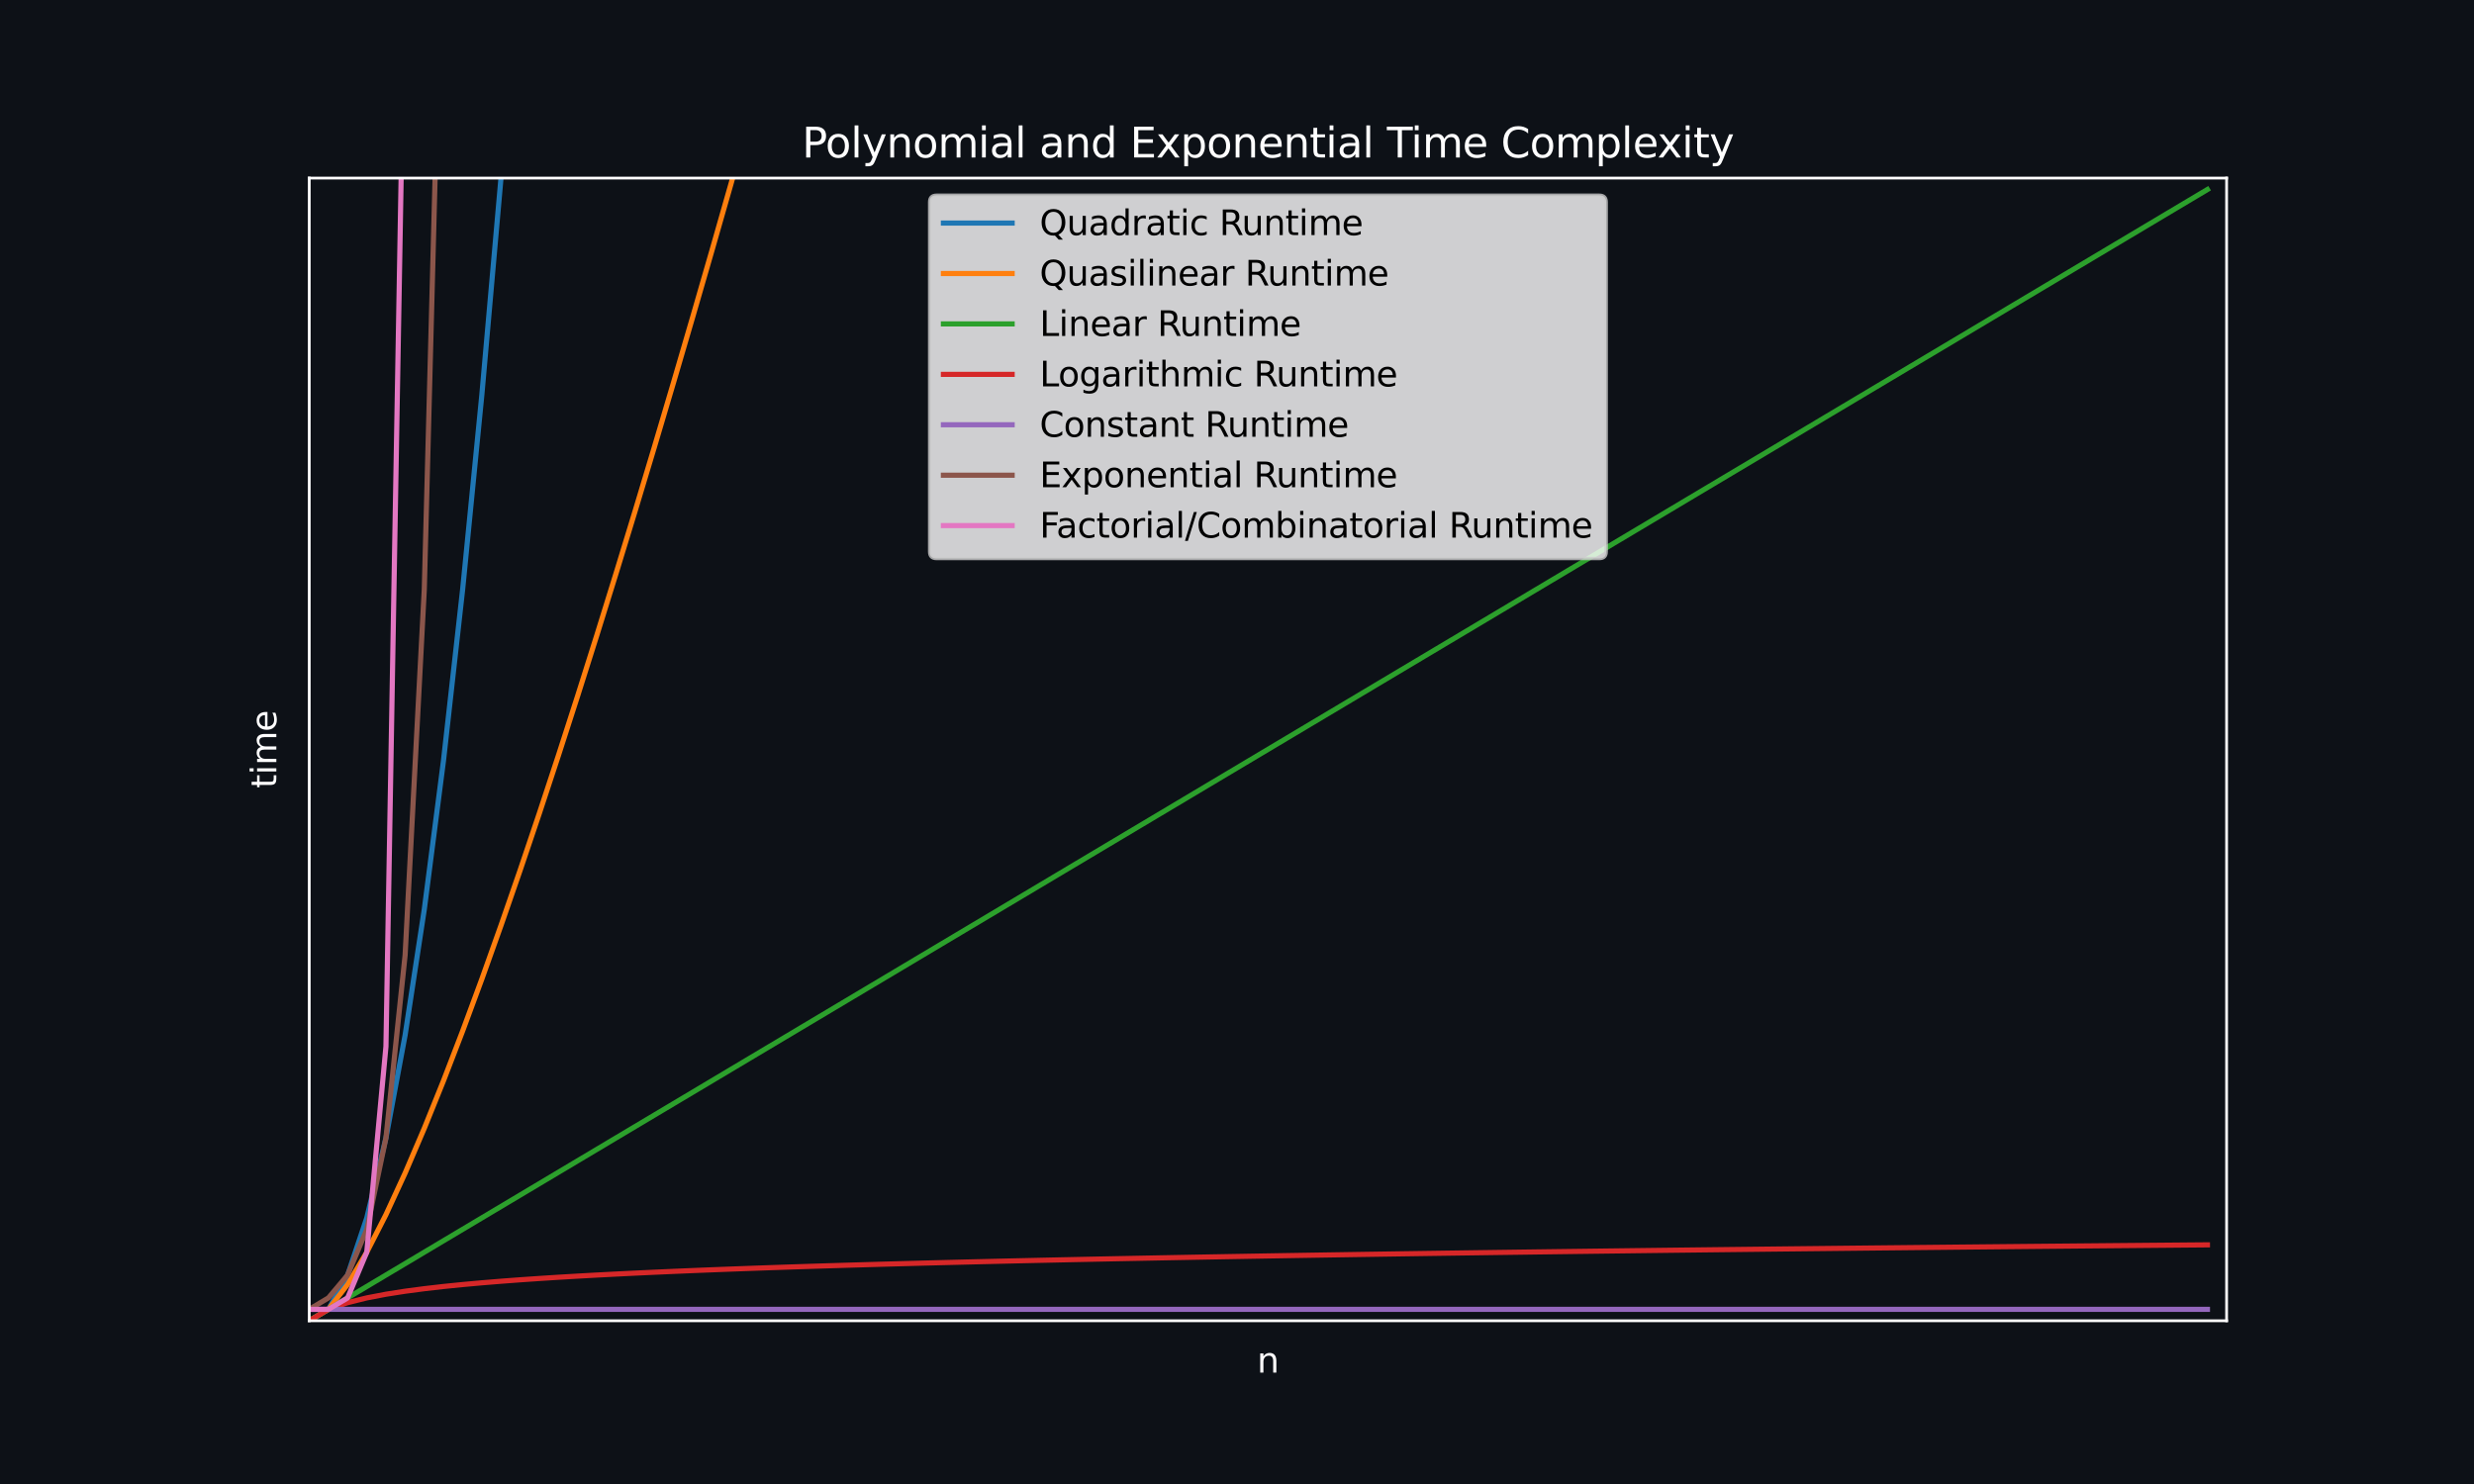 <?xml version="1.0" encoding="utf-8" standalone="no"?>
<!DOCTYPE svg PUBLIC "-//W3C//DTD SVG 1.1//EN"
  "http://www.w3.org/Graphics/SVG/1.1/DTD/svg11.dtd">
<svg xmlns:xlink="http://www.w3.org/1999/xlink" width="720pt" height="432pt" viewBox="0 0 720 432" xmlns="http://www.w3.org/2000/svg" version="1.1">
 <defs>
  <style type="text/css">*{stroke-linejoin: round; stroke-linecap: butt}</style>
 </defs>
 <g id="figure_1">
  <g id="patch_1">
   <path d="M 0 432 
L 720 432 
L 720 0 
L 0 0 
z
" style="fill: #0d1117"/>
  </g>
  <g id="axes_1">
   <g id="patch_2">
    <path d="M 90 384.48 
L 648 384.48 
L 648 51.84 
L 90 51.84 
z
" style="fill: #0d1117"/>
   </g>
   <g id="matplotlib.axis_1">
    <g id="text_1">
     <!-- n -->
     <g style="fill: #ffffff" transform="translate(365.831 399.578)scale(0.1 -0.1)">
      <defs>
       <path id="DejaVuSans-6e" d="M 3513 2113 
L 3513 0 
L 2938 0 
L 2938 2094 
Q 2938 2591 2744 2837 
Q 2550 3084 2163 3084 
Q 1697 3084 1428 2787 
Q 1159 2491 1159 1978 
L 1159 0 
L 581 0 
L 581 3500 
L 1159 3500 
L 1159 2956 
Q 1366 3272 1645 3428 
Q 1925 3584 2291 3584 
Q 2894 3584 3203 3211 
Q 3513 2838 3513 2113 
z
" transform="scale(0.016)"/>
      </defs>
      <use xlink:href="#DejaVuSans-6e"/>
     </g>
    </g>
   </g>
   <g id="matplotlib.axis_2">
    <g id="text_2">
     <!-- time -->
     <g style="fill: #ffffff" transform="translate(80.42 229.456)rotate(-90)scale(0.1 -0.1)">
      <defs>
       <path id="DejaVuSans-74" d="M 1172 4494 
L 1172 3500 
L 2356 3500 
L 2356 3053 
L 1172 3053 
L 1172 1153 
Q 1172 725 1289 603 
Q 1406 481 1766 481 
L 2356 481 
L 2356 0 
L 1766 0 
Q 1100 0 847 248 
Q 594 497 594 1153 
L 594 3053 
L 172 3053 
L 172 3500 
L 594 3500 
L 594 4494 
L 1172 4494 
z
" transform="scale(0.016)"/>
       <path id="DejaVuSans-69" d="M 603 3500 
L 1178 3500 
L 1178 0 
L 603 0 
L 603 3500 
z
M 603 4863 
L 1178 4863 
L 1178 4134 
L 603 4134 
L 603 4863 
z
" transform="scale(0.016)"/>
       <path id="DejaVuSans-6d" d="M 3328 2828 
Q 3544 3216 3844 3400 
Q 4144 3584 4550 3584 
Q 5097 3584 5394 3201 
Q 5691 2819 5691 2113 
L 5691 0 
L 5113 0 
L 5113 2094 
Q 5113 2597 4934 2840 
Q 4756 3084 4391 3084 
Q 3944 3084 3684 2787 
Q 3425 2491 3425 1978 
L 3425 0 
L 2847 0 
L 2847 2094 
Q 2847 2600 2669 2842 
Q 2491 3084 2119 3084 
Q 1678 3084 1418 2786 
Q 1159 2488 1159 1978 
L 1159 0 
L 581 0 
L 581 3500 
L 1159 3500 
L 1159 2956 
Q 1356 3278 1631 3431 
Q 1906 3584 2284 3584 
Q 2666 3584 2933 3390 
Q 3200 3197 3328 2828 
z
" transform="scale(0.016)"/>
       <path id="DejaVuSans-65" d="M 3597 1894 
L 3597 1613 
L 953 1613 
Q 991 1019 1311 708 
Q 1631 397 2203 397 
Q 2534 397 2845 478 
Q 3156 559 3463 722 
L 3463 178 
Q 3153 47 2828 -22 
Q 2503 -91 2169 -91 
Q 1331 -91 842 396 
Q 353 884 353 1716 
Q 353 2575 817 3079 
Q 1281 3584 2069 3584 
Q 2775 3584 3186 3129 
Q 3597 2675 3597 1894 
z
M 3022 2063 
Q 3016 2534 2758 2815 
Q 2500 3097 2075 3097 
Q 1594 3097 1305 2825 
Q 1016 2553 972 2059 
L 3022 2063 
z
" transform="scale(0.016)"/>
      </defs>
      <use xlink:href="#DejaVuSans-74"/>
      <use xlink:href="#DejaVuSans-69" x="39.209"/>
      <use xlink:href="#DejaVuSans-6d" x="66.992"/>
      <use xlink:href="#DejaVuSans-65" x="164.404"/>
     </g>
    </g>
   </g>
   <g id="line2d_1">
    <path d="M 90 384.48 
L 95.58 381.154 
L 101.16 371.174 
L 106.74 354.542 
L 112.32 331.258 
L 117.9 301.32 
L 123.48 264.73 
L 129.06 221.486 
L 134.64 171.59 
L 140.22 115.042 
L 145.8 51.84 
L 150.021 -1 
" clip-path="url(#paba880dcdb)" style="fill: none; stroke: #1f77b4; stroke-width: 1.5; stroke-linecap: square"/>
   </g>
   <g id="line2d_2">
    <path d="M 90 384.48 
L 95.58 381.154 
L 101.16 373.936 
L 106.74 364.522 
L 112.32 353.585 
L 117.9 341.487 
L 123.48 328.45 
L 129.06 314.626 
L 134.64 300.124 
L 140.22 285.029 
L 145.8 269.405 
L 151.38 253.305 
L 156.96 236.77 
L 162.54 219.838 
L 168.12 202.538 
L 173.7 184.896 
L 179.28 166.935 
L 184.86 148.676 
L 190.44 130.134 
L 196.02 111.327 
L 201.6 92.268 
L 207.18 72.969 
L 212.76 53.442 
L 218.34 33.697 
L 223.92 13.744 
L 228.002 -1 
" clip-path="url(#paba880dcdb)" style="fill: none; stroke: #ff7f0e; stroke-width: 1.5; stroke-linecap: square"/>
   </g>
   <g id="line2d_3">
    <path d="M 90 384.48 
L 95.58 381.154 
L 101.16 377.827 
L 106.74 374.501 
L 112.32 371.174 
L 117.9 367.848 
L 123.48 364.522 
L 129.06 361.195 
L 134.64 357.869 
L 140.22 354.542 
L 145.8 351.216 
L 151.38 347.89 
L 156.96 344.563 
L 162.54 341.237 
L 168.12 337.91 
L 173.7 334.584 
L 179.28 331.258 
L 184.86 327.931 
L 190.44 324.605 
L 196.02 321.278 
L 201.6 317.952 
L 207.18 314.626 
L 212.76 311.299 
L 218.34 307.973 
L 223.92 304.646 
L 229.5 301.32 
L 235.08 297.994 
L 240.66 294.667 
L 246.24 291.341 
L 251.82 288.014 
L 257.4 284.688 
L 262.98 281.362 
L 268.56 278.035 
L 274.14 274.709 
L 279.72 271.382 
L 285.3 268.056 
L 290.88 264.73 
L 296.46 261.403 
L 302.04 258.077 
L 307.62 254.75 
L 313.2 251.424 
L 318.78 248.098 
L 324.36 244.771 
L 329.94 241.445 
L 335.52 238.118 
L 341.1 234.792 
L 346.68 231.466 
L 352.26 228.139 
L 357.84 224.813 
L 363.42 221.486 
L 369 218.16 
L 374.58 214.834 
L 380.16 211.507 
L 385.74 208.181 
L 391.32 204.854 
L 396.9 201.528 
L 402.48 198.202 
L 408.06 194.875 
L 413.64 191.549 
L 419.22 188.222 
L 424.8 184.896 
L 430.38 181.57 
L 435.96 178.243 
L 441.54 174.917 
L 447.12 171.59 
L 452.7 168.264 
L 458.28 164.938 
L 463.86 161.611 
L 469.44 158.285 
L 475.02 154.958 
L 480.6 151.632 
L 486.18 148.306 
L 491.76 144.979 
L 497.34 141.653 
L 502.92 138.326 
L 508.5 135 
L 514.08 131.674 
L 519.66 128.347 
L 525.24 125.021 
L 530.82 121.694 
L 536.4 118.368 
L 541.98 115.042 
L 547.56 111.715 
L 553.14 108.389 
L 558.72 105.062 
L 564.3 101.736 
L 569.88 98.41 
L 575.46 95.083 
L 581.04 91.757 
L 586.62 88.43 
L 592.2 85.104 
L 597.78 81.778 
L 603.36 78.451 
L 608.94 75.125 
L 614.52 71.798 
L 620.1 68.472 
L 625.68 65.146 
L 631.26 61.819 
L 636.84 58.493 
L 642.42 55.166 
" clip-path="url(#paba880dcdb)" style="fill: none; stroke: #2ca02c; stroke-width: 1.5; stroke-linecap: square"/>
   </g>
   <g id="line2d_4">
    <path d="M 90 384.48 
L 95.58 381.154 
L 101.16 379.208 
L 106.74 377.827 
L 112.32 376.756 
L 117.9 375.881 
L 123.48 375.142 
L 129.06 374.501 
L 134.64 373.936 
L 140.22 373.43 
L 145.8 372.973 
L 151.38 372.555 
L 156.96 372.171 
L 162.54 371.815 
L 168.12 371.484 
L 173.7 371.174 
L 179.28 370.883 
L 184.86 370.609 
L 190.44 370.35 
L 196.02 370.104 
L 201.6 369.869 
L 207.18 369.646 
L 212.76 369.433 
L 218.34 369.229 
L 223.92 369.033 
L 229.5 368.844 
L 235.08 368.663 
L 240.66 368.489 
L 246.24 368.32 
L 251.82 368.158 
L 257.4 368 
L 262.98 367.848 
L 268.56 367.7 
L 274.14 367.557 
L 279.72 367.418 
L 285.3 367.283 
L 290.88 367.151 
L 296.46 367.023 
L 302.04 366.899 
L 307.62 366.777 
L 313.2 366.659 
L 318.78 366.543 
L 324.36 366.43 
L 329.94 366.32 
L 335.52 366.212 
L 341.1 366.106 
L 346.68 366.003 
L 352.26 365.902 
L 357.84 365.803 
L 363.42 365.706 
L 369 365.611 
L 374.58 365.518 
L 380.16 365.427 
L 385.74 365.337 
L 391.32 365.249 
L 396.9 365.162 
L 402.48 365.077 
L 408.06 364.994 
L 413.64 364.912 
L 419.22 364.831 
L 424.8 364.752 
L 430.38 364.674 
L 435.96 364.597 
L 441.54 364.522 
L 447.12 364.447 
L 452.7 364.374 
L 458.28 364.302 
L 463.86 364.231 
L 469.44 364.161 
L 475.02 364.092 
L 480.6 364.023 
L 486.18 363.956 
L 491.76 363.89 
L 497.34 363.825 
L 502.92 363.76 
L 508.5 363.697 
L 514.08 363.634 
L 519.66 363.572 
L 525.24 363.511 
L 530.82 363.451 
L 536.4 363.391 
L 541.98 363.332 
L 547.56 363.274 
L 553.14 363.217 
L 558.72 363.16 
L 564.3 363.104 
L 569.88 363.048 
L 575.46 362.993 
L 581.04 362.939 
L 586.62 362.885 
L 592.2 362.832 
L 597.78 362.78 
L 603.36 362.728 
L 608.94 362.677 
L 614.52 362.626 
L 620.1 362.576 
L 625.68 362.526 
L 631.26 362.477 
L 636.84 362.428 
L 642.42 362.38 
" clip-path="url(#paba880dcdb)" style="fill: none; stroke: #d62728; stroke-width: 1.5; stroke-linecap: square"/>
   </g>
   <g id="line2d_5">
    <path d="M 90 381.154 
L 95.58 381.154 
L 101.16 381.154 
L 106.74 381.154 
L 112.32 381.154 
L 117.9 381.154 
L 123.48 381.154 
L 129.06 381.154 
L 134.64 381.154 
L 140.22 381.154 
L 145.8 381.154 
L 151.38 381.154 
L 156.96 381.154 
L 162.54 381.154 
L 168.12 381.154 
L 173.7 381.154 
L 179.28 381.154 
L 184.86 381.154 
L 190.44 381.154 
L 196.02 381.154 
L 201.6 381.154 
L 207.18 381.154 
L 212.76 381.154 
L 218.34 381.154 
L 223.92 381.154 
L 229.5 381.154 
L 235.08 381.154 
L 240.66 381.154 
L 246.24 381.154 
L 251.82 381.154 
L 257.4 381.154 
L 262.98 381.154 
L 268.56 381.154 
L 274.14 381.154 
L 279.72 381.154 
L 285.3 381.154 
L 290.88 381.154 
L 296.46 381.154 
L 302.04 381.154 
L 307.62 381.154 
L 313.2 381.154 
L 318.78 381.154 
L 324.36 381.154 
L 329.94 381.154 
L 335.52 381.154 
L 341.1 381.154 
L 346.68 381.154 
L 352.26 381.154 
L 357.84 381.154 
L 363.42 381.154 
L 369 381.154 
L 374.58 381.154 
L 380.16 381.154 
L 385.74 381.154 
L 391.32 381.154 
L 396.9 381.154 
L 402.48 381.154 
L 408.06 381.154 
L 413.64 381.154 
L 419.22 381.154 
L 424.8 381.154 
L 430.38 381.154 
L 435.96 381.154 
L 441.54 381.154 
L 447.12 381.154 
L 452.7 381.154 
L 458.28 381.154 
L 463.86 381.154 
L 469.44 381.154 
L 475.02 381.154 
L 480.6 381.154 
L 486.18 381.154 
L 491.76 381.154 
L 497.34 381.154 
L 502.92 381.154 
L 508.5 381.154 
L 514.08 381.154 
L 519.66 381.154 
L 525.24 381.154 
L 530.82 381.154 
L 536.4 381.154 
L 541.98 381.154 
L 547.56 381.154 
L 553.14 381.154 
L 558.72 381.154 
L 564.3 381.154 
L 569.88 381.154 
L 575.46 381.154 
L 581.04 381.154 
L 586.62 381.154 
L 592.2 381.154 
L 597.78 381.154 
L 603.36 381.154 
L 608.94 381.154 
L 614.52 381.154 
L 620.1 381.154 
L 625.68 381.154 
L 631.26 381.154 
L 636.84 381.154 
L 642.42 381.154 
" clip-path="url(#paba880dcdb)" style="fill: none; stroke: #9467bd; stroke-width: 1.5; stroke-linecap: square"/>
   </g>
   <g id="line2d_6">
    <path d="M 90 381.154 
L 95.58 377.827 
L 101.16 371.174 
L 106.74 357.869 
L 112.32 331.258 
L 117.9 278.035 
L 123.48 171.59 
L 128.004 -1 
" clip-path="url(#paba880dcdb)" style="fill: none; stroke: #8c564b; stroke-width: 1.5; stroke-linecap: square"/>
   </g>
   <g id="line2d_7">
    <path d="M 90 381.154 
L 95.58 381.154 
L 101.16 377.827 
L 106.74 364.522 
L 112.32 304.646 
L 117.661 -1 
" clip-path="url(#paba880dcdb)" style="fill: none; stroke: #e377c2; stroke-width: 1.5; stroke-linecap: square"/>
   </g>
   <g id="patch_3">
    <path d="M 90 384.48 
L 90 51.84 
" style="fill: none; stroke: #ffffff; stroke-width: 0.8; stroke-linejoin: miter; stroke-linecap: square"/>
   </g>
   <g id="patch_4">
    <path d="M 648 384.48 
L 648 51.84 
" style="fill: none; stroke: #ffffff; stroke-width: 0.8; stroke-linejoin: miter; stroke-linecap: square"/>
   </g>
   <g id="patch_5">
    <path d="M 90 384.48 
L 648 384.48 
" style="fill: none; stroke: #ffffff; stroke-width: 0.8; stroke-linejoin: miter; stroke-linecap: square"/>
   </g>
   <g id="patch_6">
    <path d="M 90 51.84 
L 648 51.84 
" style="fill: none; stroke: #ffffff; stroke-width: 0.8; stroke-linejoin: miter; stroke-linecap: square"/>
   </g>
   <g id="text_3">
    <!-- Polynomial and Exponential Time Complexity -->
    <g style="fill: #ffffff" transform="translate(233.413 45.84)scale(0.12 -0.12)">
     <defs>
      <path id="DejaVuSans-50" d="M 1259 4147 
L 1259 2394 
L 2053 2394 
Q 2494 2394 2734 2622 
Q 2975 2850 2975 3272 
Q 2975 3691 2734 3919 
Q 2494 4147 2053 4147 
L 1259 4147 
z
M 628 4666 
L 2053 4666 
Q 2838 4666 3239 4311 
Q 3641 3956 3641 3272 
Q 3641 2581 3239 2228 
Q 2838 1875 2053 1875 
L 1259 1875 
L 1259 0 
L 628 0 
L 628 4666 
z
" transform="scale(0.016)"/>
      <path id="DejaVuSans-6f" d="M 1959 3097 
Q 1497 3097 1228 2736 
Q 959 2375 959 1747 
Q 959 1119 1226 758 
Q 1494 397 1959 397 
Q 2419 397 2687 759 
Q 2956 1122 2956 1747 
Q 2956 2369 2687 2733 
Q 2419 3097 1959 3097 
z
M 1959 3584 
Q 2709 3584 3137 3096 
Q 3566 2609 3566 1747 
Q 3566 888 3137 398 
Q 2709 -91 1959 -91 
Q 1206 -91 779 398 
Q 353 888 353 1747 
Q 353 2609 779 3096 
Q 1206 3584 1959 3584 
z
" transform="scale(0.016)"/>
      <path id="DejaVuSans-6c" d="M 603 4863 
L 1178 4863 
L 1178 0 
L 603 0 
L 603 4863 
z
" transform="scale(0.016)"/>
      <path id="DejaVuSans-79" d="M 2059 -325 
Q 1816 -950 1584 -1140 
Q 1353 -1331 966 -1331 
L 506 -1331 
L 506 -850 
L 844 -850 
Q 1081 -850 1212 -737 
Q 1344 -625 1503 -206 
L 1606 56 
L 191 3500 
L 800 3500 
L 1894 763 
L 2988 3500 
L 3597 3500 
L 2059 -325 
z
" transform="scale(0.016)"/>
      <path id="DejaVuSans-61" d="M 2194 1759 
Q 1497 1759 1228 1600 
Q 959 1441 959 1056 
Q 959 750 1161 570 
Q 1363 391 1709 391 
Q 2188 391 2477 730 
Q 2766 1069 2766 1631 
L 2766 1759 
L 2194 1759 
z
M 3341 1997 
L 3341 0 
L 2766 0 
L 2766 531 
Q 2569 213 2275 61 
Q 1981 -91 1556 -91 
Q 1019 -91 701 211 
Q 384 513 384 1019 
Q 384 1609 779 1909 
Q 1175 2209 1959 2209 
L 2766 2209 
L 2766 2266 
Q 2766 2663 2505 2880 
Q 2244 3097 1772 3097 
Q 1472 3097 1187 3025 
Q 903 2953 641 2809 
L 641 3341 
Q 956 3463 1253 3523 
Q 1550 3584 1831 3584 
Q 2591 3584 2966 3190 
Q 3341 2797 3341 1997 
z
" transform="scale(0.016)"/>
      <path id="DejaVuSans-20" transform="scale(0.016)"/>
      <path id="DejaVuSans-64" d="M 2906 2969 
L 2906 4863 
L 3481 4863 
L 3481 0 
L 2906 0 
L 2906 525 
Q 2725 213 2448 61 
Q 2172 -91 1784 -91 
Q 1150 -91 751 415 
Q 353 922 353 1747 
Q 353 2572 751 3078 
Q 1150 3584 1784 3584 
Q 2172 3584 2448 3432 
Q 2725 3281 2906 2969 
z
M 947 1747 
Q 947 1113 1208 752 
Q 1469 391 1925 391 
Q 2381 391 2643 752 
Q 2906 1113 2906 1747 
Q 2906 2381 2643 2742 
Q 2381 3103 1925 3103 
Q 1469 3103 1208 2742 
Q 947 2381 947 1747 
z
" transform="scale(0.016)"/>
      <path id="DejaVuSans-45" d="M 628 4666 
L 3578 4666 
L 3578 4134 
L 1259 4134 
L 1259 2753 
L 3481 2753 
L 3481 2222 
L 1259 2222 
L 1259 531 
L 3634 531 
L 3634 0 
L 628 0 
L 628 4666 
z
" transform="scale(0.016)"/>
      <path id="DejaVuSans-78" d="M 3513 3500 
L 2247 1797 
L 3578 0 
L 2900 0 
L 1881 1375 
L 863 0 
L 184 0 
L 1544 1831 
L 300 3500 
L 978 3500 
L 1906 2253 
L 2834 3500 
L 3513 3500 
z
" transform="scale(0.016)"/>
      <path id="DejaVuSans-70" d="M 1159 525 
L 1159 -1331 
L 581 -1331 
L 581 3500 
L 1159 3500 
L 1159 2969 
Q 1341 3281 1617 3432 
Q 1894 3584 2278 3584 
Q 2916 3584 3314 3078 
Q 3713 2572 3713 1747 
Q 3713 922 3314 415 
Q 2916 -91 2278 -91 
Q 1894 -91 1617 61 
Q 1341 213 1159 525 
z
M 3116 1747 
Q 3116 2381 2855 2742 
Q 2594 3103 2138 3103 
Q 1681 3103 1420 2742 
Q 1159 2381 1159 1747 
Q 1159 1113 1420 752 
Q 1681 391 2138 391 
Q 2594 391 2855 752 
Q 3116 1113 3116 1747 
z
" transform="scale(0.016)"/>
      <path id="DejaVuSans-54" d="M -19 4666 
L 3928 4666 
L 3928 4134 
L 2272 4134 
L 2272 0 
L 1638 0 
L 1638 4134 
L -19 4134 
L -19 4666 
z
" transform="scale(0.016)"/>
      <path id="DejaVuSans-43" d="M 4122 4306 
L 4122 3641 
Q 3803 3938 3442 4084 
Q 3081 4231 2675 4231 
Q 1875 4231 1450 3742 
Q 1025 3253 1025 2328 
Q 1025 1406 1450 917 
Q 1875 428 2675 428 
Q 3081 428 3442 575 
Q 3803 722 4122 1019 
L 4122 359 
Q 3791 134 3420 21 
Q 3050 -91 2638 -91 
Q 1578 -91 968 557 
Q 359 1206 359 2328 
Q 359 3453 968 4101 
Q 1578 4750 2638 4750 
Q 3056 4750 3426 4639 
Q 3797 4528 4122 4306 
z
" transform="scale(0.016)"/>
     </defs>
     <use xlink:href="#DejaVuSans-50"/>
     <use xlink:href="#DejaVuSans-6f" x="56.678"/>
     <use xlink:href="#DejaVuSans-6c" x="117.859"/>
     <use xlink:href="#DejaVuSans-79" x="145.643"/>
     <use xlink:href="#DejaVuSans-6e" x="204.822"/>
     <use xlink:href="#DejaVuSans-6f" x="268.201"/>
     <use xlink:href="#DejaVuSans-6d" x="329.383"/>
     <use xlink:href="#DejaVuSans-69" x="426.795"/>
     <use xlink:href="#DejaVuSans-61" x="454.578"/>
     <use xlink:href="#DejaVuSans-6c" x="515.857"/>
     <use xlink:href="#DejaVuSans-20" x="543.641"/>
     <use xlink:href="#DejaVuSans-61" x="575.428"/>
     <use xlink:href="#DejaVuSans-6e" x="636.707"/>
     <use xlink:href="#DejaVuSans-64" x="700.086"/>
     <use xlink:href="#DejaVuSans-20" x="763.562"/>
     <use xlink:href="#DejaVuSans-45" x="795.35"/>
     <use xlink:href="#DejaVuSans-78" x="858.533"/>
     <use xlink:href="#DejaVuSans-70" x="917.713"/>
     <use xlink:href="#DejaVuSans-6f" x="981.189"/>
     <use xlink:href="#DejaVuSans-6e" x="1042.371"/>
     <use xlink:href="#DejaVuSans-65" x="1105.75"/>
     <use xlink:href="#DejaVuSans-6e" x="1167.273"/>
     <use xlink:href="#DejaVuSans-74" x="1230.652"/>
     <use xlink:href="#DejaVuSans-69" x="1269.861"/>
     <use xlink:href="#DejaVuSans-61" x="1297.645"/>
     <use xlink:href="#DejaVuSans-6c" x="1358.924"/>
     <use xlink:href="#DejaVuSans-20" x="1386.707"/>
     <use xlink:href="#DejaVuSans-54" x="1418.494"/>
     <use xlink:href="#DejaVuSans-69" x="1476.453"/>
     <use xlink:href="#DejaVuSans-6d" x="1504.236"/>
     <use xlink:href="#DejaVuSans-65" x="1601.648"/>
     <use xlink:href="#DejaVuSans-20" x="1663.172"/>
     <use xlink:href="#DejaVuSans-43" x="1694.959"/>
     <use xlink:href="#DejaVuSans-6f" x="1764.783"/>
     <use xlink:href="#DejaVuSans-6d" x="1825.965"/>
     <use xlink:href="#DejaVuSans-70" x="1923.377"/>
     <use xlink:href="#DejaVuSans-6c" x="1986.854"/>
     <use xlink:href="#DejaVuSans-65" x="2014.637"/>
     <use xlink:href="#DejaVuSans-78" x="2074.41"/>
     <use xlink:href="#DejaVuSans-69" x="2133.59"/>
     <use xlink:href="#DejaVuSans-74" x="2161.373"/>
     <use xlink:href="#DejaVuSans-79" x="2200.582"/>
    </g>
   </g>
   <g id="legend_1">
    <g id="patch_7">
     <path d="M 272.559 162.587 
L 465.441 162.587 
Q 467.441 162.587 467.441 160.587 
L 467.441 58.84 
Q 467.441 56.84 465.441 56.84 
L 272.559 56.84 
Q 270.559 56.84 270.559 58.84 
L 270.559 160.587 
Q 270.559 162.587 272.559 162.587 
z
" style="fill: #ffffff; opacity: 0.8; stroke: #cccccc; stroke-linejoin: miter"/>
    </g>
    <g id="line2d_8">
     <path d="M 274.559 64.938 
L 284.559 64.938 
L 294.559 64.938 
" style="fill: none; stroke: #1f77b4; stroke-width: 1.5; stroke-linecap: square"/>
    </g>
    <g id="text_4">
     <!-- Quadratic Runtime -->
     <g transform="translate(302.559 68.438)scale(0.1 -0.1)">
      <defs>
       <path id="DejaVuSans-51" d="M 2522 4238 
Q 1834 4238 1429 3725 
Q 1025 3213 1025 2328 
Q 1025 1447 1429 934 
Q 1834 422 2522 422 
Q 3209 422 3611 934 
Q 4013 1447 4013 2328 
Q 4013 3213 3611 3725 
Q 3209 4238 2522 4238 
z
M 3406 84 
L 4238 -825 
L 3475 -825 
L 2784 -78 
Q 2681 -84 2626 -87 
Q 2572 -91 2522 -91 
Q 1538 -91 948 567 
Q 359 1225 359 2328 
Q 359 3434 948 4092 
Q 1538 4750 2522 4750 
Q 3503 4750 4090 4092 
Q 4678 3434 4678 2328 
Q 4678 1516 4351 937 
Q 4025 359 3406 84 
z
" transform="scale(0.016)"/>
       <path id="DejaVuSans-75" d="M 544 1381 
L 544 3500 
L 1119 3500 
L 1119 1403 
Q 1119 906 1312 657 
Q 1506 409 1894 409 
Q 2359 409 2629 706 
Q 2900 1003 2900 1516 
L 2900 3500 
L 3475 3500 
L 3475 0 
L 2900 0 
L 2900 538 
Q 2691 219 2414 64 
Q 2138 -91 1772 -91 
Q 1169 -91 856 284 
Q 544 659 544 1381 
z
M 1991 3584 
L 1991 3584 
z
" transform="scale(0.016)"/>
       <path id="DejaVuSans-72" d="M 2631 2963 
Q 2534 3019 2420 3045 
Q 2306 3072 2169 3072 
Q 1681 3072 1420 2755 
Q 1159 2438 1159 1844 
L 1159 0 
L 581 0 
L 581 3500 
L 1159 3500 
L 1159 2956 
Q 1341 3275 1631 3429 
Q 1922 3584 2338 3584 
Q 2397 3584 2469 3576 
Q 2541 3569 2628 3553 
L 2631 2963 
z
" transform="scale(0.016)"/>
       <path id="DejaVuSans-63" d="M 3122 3366 
L 3122 2828 
Q 2878 2963 2633 3030 
Q 2388 3097 2138 3097 
Q 1578 3097 1268 2742 
Q 959 2388 959 1747 
Q 959 1106 1268 751 
Q 1578 397 2138 397 
Q 2388 397 2633 464 
Q 2878 531 3122 666 
L 3122 134 
Q 2881 22 2623 -34 
Q 2366 -91 2075 -91 
Q 1284 -91 818 406 
Q 353 903 353 1747 
Q 353 2603 823 3093 
Q 1294 3584 2113 3584 
Q 2378 3584 2631 3529 
Q 2884 3475 3122 3366 
z
" transform="scale(0.016)"/>
       <path id="DejaVuSans-52" d="M 2841 2188 
Q 3044 2119 3236 1894 
Q 3428 1669 3622 1275 
L 4263 0 
L 3584 0 
L 2988 1197 
Q 2756 1666 2539 1819 
Q 2322 1972 1947 1972 
L 1259 1972 
L 1259 0 
L 628 0 
L 628 4666 
L 2053 4666 
Q 2853 4666 3247 4331 
Q 3641 3997 3641 3322 
Q 3641 2881 3436 2590 
Q 3231 2300 2841 2188 
z
M 1259 4147 
L 1259 2491 
L 2053 2491 
Q 2509 2491 2742 2702 
Q 2975 2913 2975 3322 
Q 2975 3731 2742 3939 
Q 2509 4147 2053 4147 
L 1259 4147 
z
" transform="scale(0.016)"/>
      </defs>
      <use xlink:href="#DejaVuSans-51"/>
      <use xlink:href="#DejaVuSans-75" x="78.711"/>
      <use xlink:href="#DejaVuSans-61" x="142.09"/>
      <use xlink:href="#DejaVuSans-64" x="203.369"/>
      <use xlink:href="#DejaVuSans-72" x="266.846"/>
      <use xlink:href="#DejaVuSans-61" x="307.959"/>
      <use xlink:href="#DejaVuSans-74" x="369.238"/>
      <use xlink:href="#DejaVuSans-69" x="408.447"/>
      <use xlink:href="#DejaVuSans-63" x="436.23"/>
      <use xlink:href="#DejaVuSans-20" x="491.211"/>
      <use xlink:href="#DejaVuSans-52" x="522.998"/>
      <use xlink:href="#DejaVuSans-75" x="587.98"/>
      <use xlink:href="#DejaVuSans-6e" x="651.359"/>
      <use xlink:href="#DejaVuSans-74" x="714.738"/>
      <use xlink:href="#DejaVuSans-69" x="753.947"/>
      <use xlink:href="#DejaVuSans-6d" x="781.73"/>
      <use xlink:href="#DejaVuSans-65" x="879.143"/>
     </g>
    </g>
    <g id="line2d_9">
     <path d="M 274.559 79.617 
L 284.559 79.617 
L 294.559 79.617 
" style="fill: none; stroke: #ff7f0e; stroke-width: 1.5; stroke-linecap: square"/>
    </g>
    <g id="text_5">
     <!-- Quasilinear Runtime -->
     <g transform="translate(302.559 83.117)scale(0.1 -0.1)">
      <defs>
       <path id="DejaVuSans-73" d="M 2834 3397 
L 2834 2853 
Q 2591 2978 2328 3040 
Q 2066 3103 1784 3103 
Q 1356 3103 1142 2972 
Q 928 2841 928 2578 
Q 928 2378 1081 2264 
Q 1234 2150 1697 2047 
L 1894 2003 
Q 2506 1872 2764 1633 
Q 3022 1394 3022 966 
Q 3022 478 2636 193 
Q 2250 -91 1575 -91 
Q 1294 -91 989 -36 
Q 684 19 347 128 
L 347 722 
Q 666 556 975 473 
Q 1284 391 1588 391 
Q 1994 391 2212 530 
Q 2431 669 2431 922 
Q 2431 1156 2273 1281 
Q 2116 1406 1581 1522 
L 1381 1569 
Q 847 1681 609 1914 
Q 372 2147 372 2553 
Q 372 3047 722 3315 
Q 1072 3584 1716 3584 
Q 2034 3584 2315 3537 
Q 2597 3491 2834 3397 
z
" transform="scale(0.016)"/>
      </defs>
      <use xlink:href="#DejaVuSans-51"/>
      <use xlink:href="#DejaVuSans-75" x="78.711"/>
      <use xlink:href="#DejaVuSans-61" x="142.09"/>
      <use xlink:href="#DejaVuSans-73" x="203.369"/>
      <use xlink:href="#DejaVuSans-69" x="255.469"/>
      <use xlink:href="#DejaVuSans-6c" x="283.252"/>
      <use xlink:href="#DejaVuSans-69" x="311.035"/>
      <use xlink:href="#DejaVuSans-6e" x="338.818"/>
      <use xlink:href="#DejaVuSans-65" x="402.197"/>
      <use xlink:href="#DejaVuSans-61" x="463.721"/>
      <use xlink:href="#DejaVuSans-72" x="525"/>
      <use xlink:href="#DejaVuSans-20" x="566.113"/>
      <use xlink:href="#DejaVuSans-52" x="597.9"/>
      <use xlink:href="#DejaVuSans-75" x="662.883"/>
      <use xlink:href="#DejaVuSans-6e" x="726.262"/>
      <use xlink:href="#DejaVuSans-74" x="789.641"/>
      <use xlink:href="#DejaVuSans-69" x="828.85"/>
      <use xlink:href="#DejaVuSans-6d" x="856.633"/>
      <use xlink:href="#DejaVuSans-65" x="954.045"/>
     </g>
    </g>
    <g id="line2d_10">
     <path d="M 274.559 94.295 
L 284.559 94.295 
L 294.559 94.295 
" style="fill: none; stroke: #2ca02c; stroke-width: 1.5; stroke-linecap: square"/>
    </g>
    <g id="text_6">
     <!-- Linear Runtime -->
     <g transform="translate(302.559 97.795)scale(0.1 -0.1)">
      <defs>
       <path id="DejaVuSans-4c" d="M 628 4666 
L 1259 4666 
L 1259 531 
L 3531 531 
L 3531 0 
L 628 0 
L 628 4666 
z
" transform="scale(0.016)"/>
      </defs>
      <use xlink:href="#DejaVuSans-4c"/>
      <use xlink:href="#DejaVuSans-69" x="55.713"/>
      <use xlink:href="#DejaVuSans-6e" x="83.496"/>
      <use xlink:href="#DejaVuSans-65" x="146.875"/>
      <use xlink:href="#DejaVuSans-61" x="208.398"/>
      <use xlink:href="#DejaVuSans-72" x="269.678"/>
      <use xlink:href="#DejaVuSans-20" x="310.791"/>
      <use xlink:href="#DejaVuSans-52" x="342.578"/>
      <use xlink:href="#DejaVuSans-75" x="407.561"/>
      <use xlink:href="#DejaVuSans-6e" x="470.939"/>
      <use xlink:href="#DejaVuSans-74" x="534.318"/>
      <use xlink:href="#DejaVuSans-69" x="573.527"/>
      <use xlink:href="#DejaVuSans-6d" x="601.311"/>
      <use xlink:href="#DejaVuSans-65" x="698.723"/>
     </g>
    </g>
    <g id="line2d_11">
     <path d="M 274.559 108.973 
L 284.559 108.973 
L 294.559 108.973 
" style="fill: none; stroke: #d62728; stroke-width: 1.5; stroke-linecap: square"/>
    </g>
    <g id="text_7">
     <!-- Logarithmic Runtime -->
     <g transform="translate(302.559 112.473)scale(0.1 -0.1)">
      <defs>
       <path id="DejaVuSans-67" d="M 2906 1791 
Q 2906 2416 2648 2759 
Q 2391 3103 1925 3103 
Q 1463 3103 1205 2759 
Q 947 2416 947 1791 
Q 947 1169 1205 825 
Q 1463 481 1925 481 
Q 2391 481 2648 825 
Q 2906 1169 2906 1791 
z
M 3481 434 
Q 3481 -459 3084 -895 
Q 2688 -1331 1869 -1331 
Q 1566 -1331 1297 -1286 
Q 1028 -1241 775 -1147 
L 775 -588 
Q 1028 -725 1275 -790 
Q 1522 -856 1778 -856 
Q 2344 -856 2625 -561 
Q 2906 -266 2906 331 
L 2906 616 
Q 2728 306 2450 153 
Q 2172 0 1784 0 
Q 1141 0 747 490 
Q 353 981 353 1791 
Q 353 2603 747 3093 
Q 1141 3584 1784 3584 
Q 2172 3584 2450 3431 
Q 2728 3278 2906 2969 
L 2906 3500 
L 3481 3500 
L 3481 434 
z
" transform="scale(0.016)"/>
       <path id="DejaVuSans-68" d="M 3513 2113 
L 3513 0 
L 2938 0 
L 2938 2094 
Q 2938 2591 2744 2837 
Q 2550 3084 2163 3084 
Q 1697 3084 1428 2787 
Q 1159 2491 1159 1978 
L 1159 0 
L 581 0 
L 581 4863 
L 1159 4863 
L 1159 2956 
Q 1366 3272 1645 3428 
Q 1925 3584 2291 3584 
Q 2894 3584 3203 3211 
Q 3513 2838 3513 2113 
z
" transform="scale(0.016)"/>
      </defs>
      <use xlink:href="#DejaVuSans-4c"/>
      <use xlink:href="#DejaVuSans-6f" x="53.963"/>
      <use xlink:href="#DejaVuSans-67" x="115.145"/>
      <use xlink:href="#DejaVuSans-61" x="178.621"/>
      <use xlink:href="#DejaVuSans-72" x="239.9"/>
      <use xlink:href="#DejaVuSans-69" x="281.014"/>
      <use xlink:href="#DejaVuSans-74" x="308.797"/>
      <use xlink:href="#DejaVuSans-68" x="348.006"/>
      <use xlink:href="#DejaVuSans-6d" x="411.385"/>
      <use xlink:href="#DejaVuSans-69" x="508.797"/>
      <use xlink:href="#DejaVuSans-63" x="536.58"/>
      <use xlink:href="#DejaVuSans-20" x="591.561"/>
      <use xlink:href="#DejaVuSans-52" x="623.348"/>
      <use xlink:href="#DejaVuSans-75" x="688.33"/>
      <use xlink:href="#DejaVuSans-6e" x="751.709"/>
      <use xlink:href="#DejaVuSans-74" x="815.088"/>
      <use xlink:href="#DejaVuSans-69" x="854.297"/>
      <use xlink:href="#DejaVuSans-6d" x="882.08"/>
      <use xlink:href="#DejaVuSans-65" x="979.492"/>
     </g>
    </g>
    <g id="line2d_12">
     <path d="M 274.559 123.651 
L 284.559 123.651 
L 294.559 123.651 
" style="fill: none; stroke: #9467bd; stroke-width: 1.5; stroke-linecap: square"/>
    </g>
    <g id="text_8">
     <!-- Constant Runtime -->
     <g transform="translate(302.559 127.151)scale(0.1 -0.1)">
      <use xlink:href="#DejaVuSans-43"/>
      <use xlink:href="#DejaVuSans-6f" x="69.824"/>
      <use xlink:href="#DejaVuSans-6e" x="131.006"/>
      <use xlink:href="#DejaVuSans-73" x="194.385"/>
      <use xlink:href="#DejaVuSans-74" x="246.484"/>
      <use xlink:href="#DejaVuSans-61" x="285.693"/>
      <use xlink:href="#DejaVuSans-6e" x="346.973"/>
      <use xlink:href="#DejaVuSans-74" x="410.352"/>
      <use xlink:href="#DejaVuSans-20" x="449.561"/>
      <use xlink:href="#DejaVuSans-52" x="481.348"/>
      <use xlink:href="#DejaVuSans-75" x="546.33"/>
      <use xlink:href="#DejaVuSans-6e" x="609.709"/>
      <use xlink:href="#DejaVuSans-74" x="673.088"/>
      <use xlink:href="#DejaVuSans-69" x="712.297"/>
      <use xlink:href="#DejaVuSans-6d" x="740.08"/>
      <use xlink:href="#DejaVuSans-65" x="837.492"/>
     </g>
    </g>
    <g id="line2d_13">
     <path d="M 274.559 138.329 
L 284.559 138.329 
L 294.559 138.329 
" style="fill: none; stroke: #8c564b; stroke-width: 1.5; stroke-linecap: square"/>
    </g>
    <g id="text_9">
     <!-- Exponential Runtime -->
     <g transform="translate(302.559 141.829)scale(0.1 -0.1)">
      <use xlink:href="#DejaVuSans-45"/>
      <use xlink:href="#DejaVuSans-78" x="63.184"/>
      <use xlink:href="#DejaVuSans-70" x="122.363"/>
      <use xlink:href="#DejaVuSans-6f" x="185.84"/>
      <use xlink:href="#DejaVuSans-6e" x="247.021"/>
      <use xlink:href="#DejaVuSans-65" x="310.4"/>
      <use xlink:href="#DejaVuSans-6e" x="371.924"/>
      <use xlink:href="#DejaVuSans-74" x="435.303"/>
      <use xlink:href="#DejaVuSans-69" x="474.512"/>
      <use xlink:href="#DejaVuSans-61" x="502.295"/>
      <use xlink:href="#DejaVuSans-6c" x="563.574"/>
      <use xlink:href="#DejaVuSans-20" x="591.357"/>
      <use xlink:href="#DejaVuSans-52" x="623.145"/>
      <use xlink:href="#DejaVuSans-75" x="688.127"/>
      <use xlink:href="#DejaVuSans-6e" x="751.506"/>
      <use xlink:href="#DejaVuSans-74" x="814.885"/>
      <use xlink:href="#DejaVuSans-69" x="854.094"/>
      <use xlink:href="#DejaVuSans-6d" x="881.877"/>
      <use xlink:href="#DejaVuSans-65" x="979.289"/>
     </g>
    </g>
    <g id="line2d_14">
     <path d="M 274.559 153.007 
L 284.559 153.007 
L 294.559 153.007 
" style="fill: none; stroke: #e377c2; stroke-width: 1.5; stroke-linecap: square"/>
    </g>
    <g id="text_10">
     <!-- Factorial/Combinatorial Runtime -->
     <g transform="translate(302.559 156.507)scale(0.1 -0.1)">
      <defs>
       <path id="DejaVuSans-46" d="M 628 4666 
L 3309 4666 
L 3309 4134 
L 1259 4134 
L 1259 2759 
L 3109 2759 
L 3109 2228 
L 1259 2228 
L 1259 0 
L 628 0 
L 628 4666 
z
" transform="scale(0.016)"/>
       <path id="DejaVuSans-2f" d="M 1625 4666 
L 2156 4666 
L 531 -594 
L 0 -594 
L 1625 4666 
z
" transform="scale(0.016)"/>
       <path id="DejaVuSans-62" d="M 3116 1747 
Q 3116 2381 2855 2742 
Q 2594 3103 2138 3103 
Q 1681 3103 1420 2742 
Q 1159 2381 1159 1747 
Q 1159 1113 1420 752 
Q 1681 391 2138 391 
Q 2594 391 2855 752 
Q 3116 1113 3116 1747 
z
M 1159 2969 
Q 1341 3281 1617 3432 
Q 1894 3584 2278 3584 
Q 2916 3584 3314 3078 
Q 3713 2572 3713 1747 
Q 3713 922 3314 415 
Q 2916 -91 2278 -91 
Q 1894 -91 1617 61 
Q 1341 213 1159 525 
L 1159 0 
L 581 0 
L 581 4863 
L 1159 4863 
L 1159 2969 
z
" transform="scale(0.016)"/>
      </defs>
      <use xlink:href="#DejaVuSans-46"/>
      <use xlink:href="#DejaVuSans-61" x="48.395"/>
      <use xlink:href="#DejaVuSans-63" x="109.674"/>
      <use xlink:href="#DejaVuSans-74" x="164.654"/>
      <use xlink:href="#DejaVuSans-6f" x="203.863"/>
      <use xlink:href="#DejaVuSans-72" x="265.045"/>
      <use xlink:href="#DejaVuSans-69" x="306.158"/>
      <use xlink:href="#DejaVuSans-61" x="333.941"/>
      <use xlink:href="#DejaVuSans-6c" x="395.221"/>
      <use xlink:href="#DejaVuSans-2f" x="423.004"/>
      <use xlink:href="#DejaVuSans-43" x="456.695"/>
      <use xlink:href="#DejaVuSans-6f" x="526.52"/>
      <use xlink:href="#DejaVuSans-6d" x="587.701"/>
      <use xlink:href="#DejaVuSans-62" x="685.113"/>
      <use xlink:href="#DejaVuSans-69" x="748.59"/>
      <use xlink:href="#DejaVuSans-6e" x="776.373"/>
      <use xlink:href="#DejaVuSans-61" x="839.752"/>
      <use xlink:href="#DejaVuSans-74" x="901.031"/>
      <use xlink:href="#DejaVuSans-6f" x="940.24"/>
      <use xlink:href="#DejaVuSans-72" x="1001.422"/>
      <use xlink:href="#DejaVuSans-69" x="1042.535"/>
      <use xlink:href="#DejaVuSans-61" x="1070.318"/>
      <use xlink:href="#DejaVuSans-6c" x="1131.598"/>
      <use xlink:href="#DejaVuSans-20" x="1159.381"/>
      <use xlink:href="#DejaVuSans-52" x="1191.168"/>
      <use xlink:href="#DejaVuSans-75" x="1256.15"/>
      <use xlink:href="#DejaVuSans-6e" x="1319.529"/>
      <use xlink:href="#DejaVuSans-74" x="1382.908"/>
      <use xlink:href="#DejaVuSans-69" x="1422.117"/>
      <use xlink:href="#DejaVuSans-6d" x="1449.9"/>
      <use xlink:href="#DejaVuSans-65" x="1547.312"/>
     </g>
    </g>
   </g>
  </g>
 </g>
 <defs>
  <clipPath id="paba880dcdb">
   <rect x="90" y="51.84" width="558" height="332.64"/>
  </clipPath>
 </defs>
</svg>
